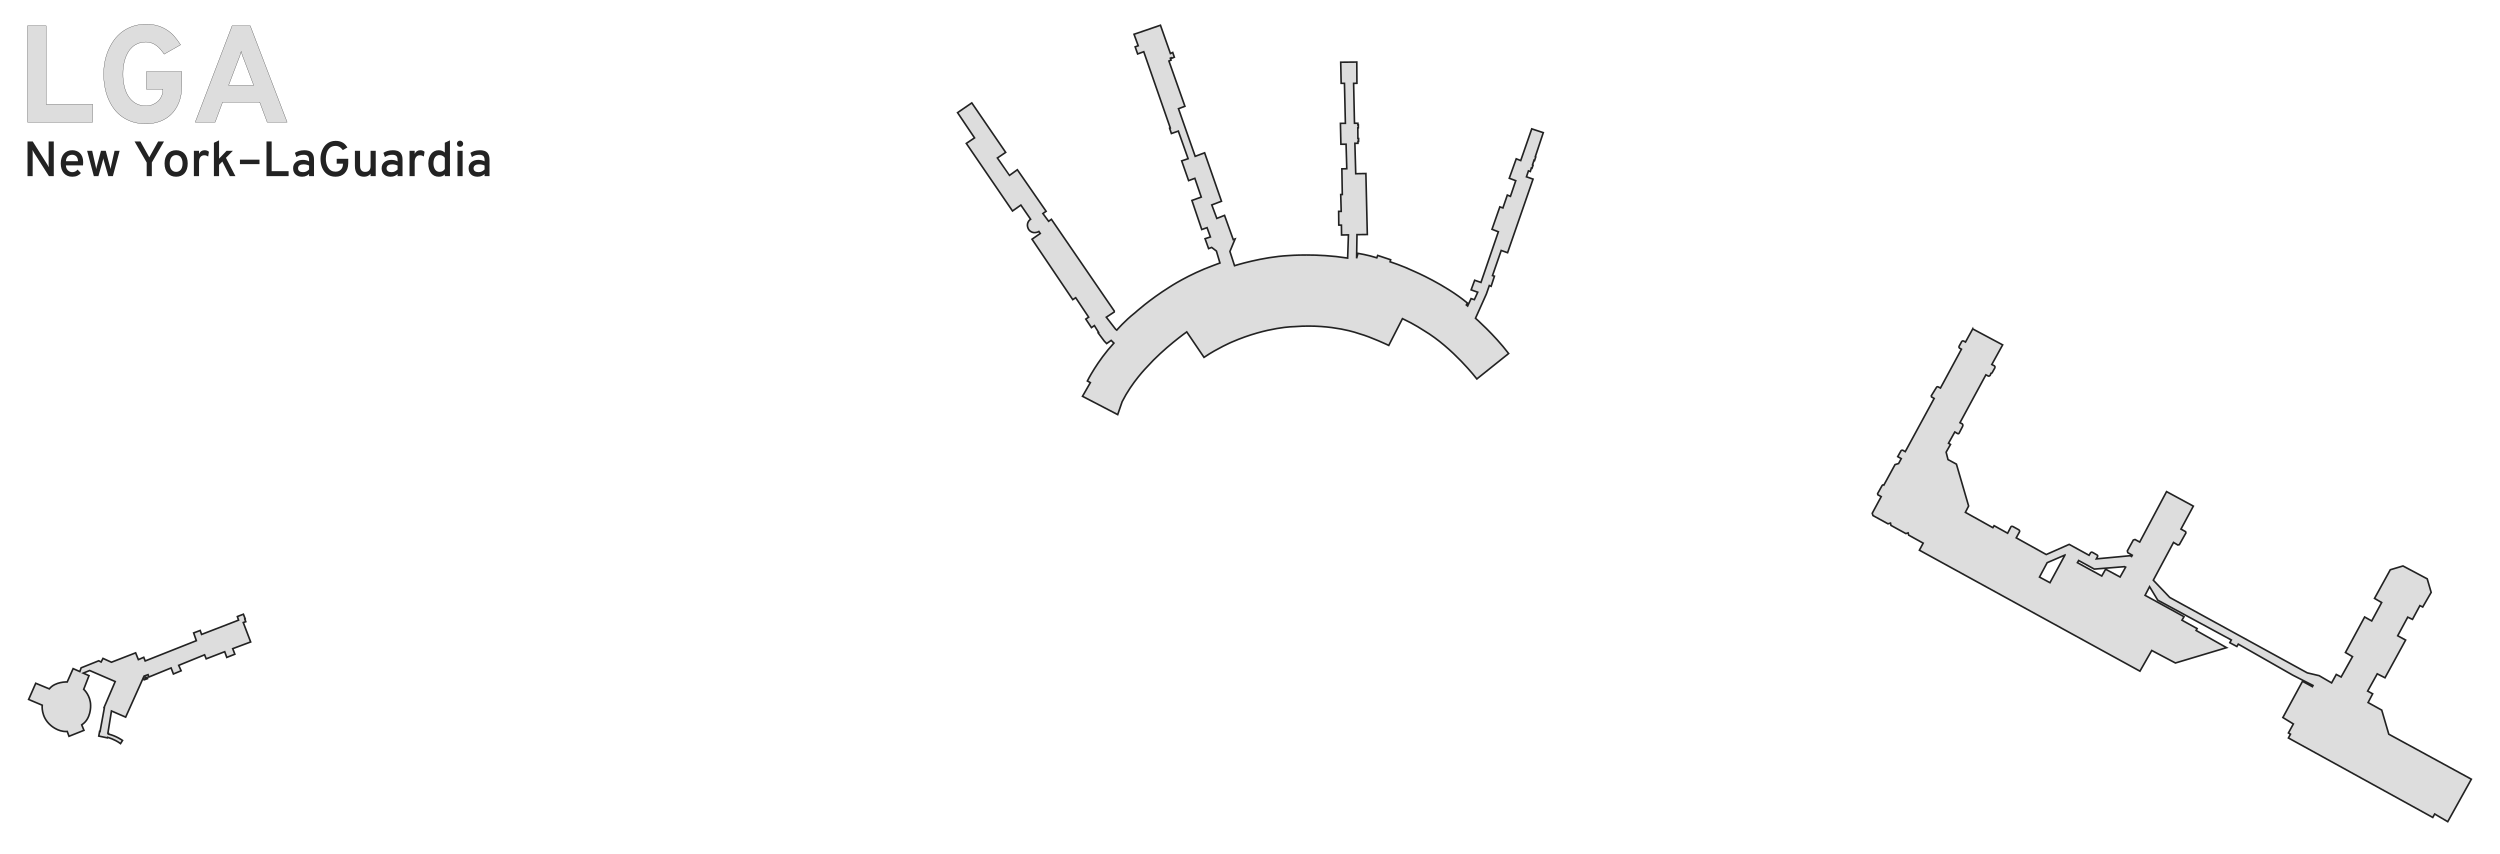 <?xml version="1.0" encoding="UTF-8" standalone="no"?>
<!-- Created with Inkscape (http://www.inkscape.org/) -->

<svg
   xmlns:dc="http://purl.org/dc/elements/1.1/"
   xmlns:cc="http://creativecommons.org/ns#"
   xmlns:rdf="http://www.w3.org/1999/02/22-rdf-syntax-ns#"
   xmlns:svg="http://www.w3.org/2000/svg"
   xmlns="http://www.w3.org/2000/svg"
   xmlns:sodipodi="http://sodipodi.sourceforge.net/DTD/sodipodi-0.dtd"
   xmlns:inkscape="http://www.inkscape.org/namespaces/inkscape"
   width="2271.05"
   height="775.482"
   viewBox="0 0 2271.05 775.482"
   id="svg2"
   version="1.1"
   inkscape:version="0.91 r13725"
   sodipodi:docname="LGA.svg"
   inkscape:export-filename="C:\Users\Paul Bogard\Dropbox\Documents\Websites\Flight Log\Images\Terminals\LGA.png"
   inkscape:export-xdpi="89.996498"
   inkscape:export-ydpi="89.996498">
  <defs
     id="defs4" />
  <sodipodi:namedview
     id="base"
     pagecolor="#ffffff"
     bordercolor="#666666"
     borderopacity="1.0"
     inkscape:pageopacity="1"
     inkscape:pageshadow="2"
     inkscape:zoom="0.5"
     inkscape:cx="536.67037"
     inkscape:cy="521.6775"
     inkscape:document-units="px"
     inkscape:current-layer="layer1"
     showgrid="false"
     inkscape:window-width="1680"
     inkscape:window-height="987"
     inkscape:window-x="1672"
     inkscape:window-y="-8"
     inkscape:window-maximized="1"
     inkscape:object-paths="false"
     units="px"
     fit-margin-top="25"
     fit-margin-left="25"
     fit-margin-right="25"
     fit-margin-bottom="25" />
  <g
     inkscape:groupmode="layer"
     id="layer2"
     inkscape:label="Terminal"
     transform="translate(1299.008,-47.391)">
    <path
       id="path4145"
       style="fill:#dddddd;fill-opacity:1;fill-rule:evenodd;stroke:#222222;stroke-width:1.5;stroke-linecap:butt;stroke-linejoin:miter;stroke-miterlimit:4;stroke-dasharray:none;stroke-opacity:1"
       d="m 493.058,346.166 -6.566,11.943 -1.642,-0.906 c -1.075,-0.566 -1.811,0.453 -1.811,0.453 l -2.321,4.189 c -0.623,0.906 0.283,1.754 0.283,1.754 l 1.811,1.019 -19.075,35.263 -2.151,-1.076 c -0.962,-0.509 -1.472,0.51 -1.472,0.51 l -4.698,7.585 0.17,1.019 2.434,1.415 -26.264,48.338 -2.094,-1.188 c -0.849,-0.509 -1.698,0.283 -1.698,0.283 l -3.056,5.434 3.226,1.811 -2.434,4.472 -3.226,0.962 -10.132,18.566 c -0.906,-0.623 -1.585,0.396 -1.585,0.396 l -4.132,7.415 0.226,1.019 3.057,1.698 -8.151,15.113 0.679,2.094 13.641,7.472 2.264,-0.623 0.453,2.094 13.527,7.415 2.038,-0.623 0.509,2.037 13.172,7.269 -3.442,6.404 200.359,109.905 10.726,-18.811 21.498,11.381 46.471,-13.924 -27.679,-15.622 0.906,-1.698 -13.754,-7.641 1.868,-3.17 -35.377,-19.414 4.076,-7.868 7.434,12.25 66.84,36.181 -1.361,2.481 6.404,3.442 1.281,-2.161 49.469,28.177 18.411,9.366 -0.56,1.121 -8.965,-4.883 -17.851,32.9 9.526,5.843 -4.483,8.165 1.841,1.121 -1.841,3.442 131.118,72.203 1.761,-3.122 11.847,6.964 21.453,-38.583 -75.005,-40.904 -6.404,-21.853 -12.407,-6.884 4.162,-7.925 -4.563,-2.481 8.725,-15.689 7.044,3.602 18.731,-34.26 -7.204,-3.922 9.125,-16.89 4.323,2.001 6.724,-12.487 2.562,1.281 7.685,-13.288 -3.602,-12.327 -22.013,-11.687 -11.527,3.442 -14.329,26.015 6.484,3.762 -9.045,16.73 -6.404,-3.602 -17.45,32.259 6.404,3.762 -10.326,18.491 -4.403,-2.321 -4.243,7.685 -11.287,-6.564 -10.806,-2.562 -124.936,-68.497 -14.943,-15.679 18.367,-34.295 3.922,2.321 1.361,-0.32 5.964,-10.606 -0.28,-1.201 -4.202,-2.321 11.247,-20.852 -24.334,-13.208 -24.374,45.827 -4.283,-2.321 -1.561,0.52 -5.403,9.846 0.4,1.601 4.082,2.321 -0.64,1.161 -1.241,-0.72 -30.778,2.882 1.161,-2.161 c 0.4,-0.841 -0.4,-1.321 -0.4,-1.321 l -4.283,-2.481 c -1.041,-0.56 -1.722,0.425 -1.722,0.425 l -1.358,2.264 -18.056,-9.905 -20.829,9.226 -27.282,-15.17 2.887,-5.264 c 0.736,-1.189 -0.453,-1.981 -0.453,-1.981 l -5.491,-3.057 c -1.358,-0.679 -1.867,0.51 -1.867,0.51 l -2.887,5.604 -12.283,-6.849 -1.132,1.811 -24.962,-13.924 2.944,-5.773 -11.094,-38.037 -7.641,-4.132 -1.698,-6.736 3.962,-7.019 -1.811,-1.075 5.717,-10.245 2.547,1.472 c 0.849,0.453 1.302,-0.283 1.302,-0.283 l 3.283,-6.339 c 0.736,-1.472 -0.453,-2.264 -0.453,-2.264 l -1.981,-1.019 23.546,-43.47 2.037,1.019 c 1.019,0.679 1.925,-0.679 1.925,-0.679 l 0.622,-1.642 c 0.509,0.057 1.076,-0.566 1.076,-0.566 l 2.49,-4.471 c 0.509,-1.132 -0.396,-1.811 -0.396,-1.811 l -2.378,-1.246 9.849,-17.829 -27.169,-14.49 z m 83.782,205.429 -13.608,25.135 -9.526,-5.123 6.964,-13.048 16.17,-6.964 z m 12.442,4.962 14.207,7.811 27.452,-2.208 1.019,0.453 -5.037,8.943 -13.132,-7.075 -3.509,6.17 -22.131,-12.113 1.132,-1.981 z m -872.951,-132.527 -31.98,-16.641 7.132,-12.396 -2.717,-1.528 c 0,0 8.887,-17.886 24.113,-34.414 l -2.49,-2.434 -4.075,2.887 -2.151,-2.207 -5.604,-7.528 0.453,-0.34 -3.849,-6.283 -2.66,1.868 -5.151,-7.755 2.604,-1.755 -11.773,-17.66 -2.66,1.755 -37.018,-54.904 7.471,-5.207 -1.245,-1.811 c -2.377,1.415 -4.924,0.962 -4.924,0.962 -5.66,-1.075 -5.49,-6.849 -5.49,-6.849 0.113,-3.509 2.887,-5.264 2.887,-5.264 l -8.821,-12.839 -7.605,5.363 -41.959,-61.381 7.471,-5.038 -15.422,-22.914 12.928,-8.845 30.778,44.947 -7.524,5.083 c 0,0 10.686,15.609 10.926,15.849 l 7.204,-5.163 26.136,37.742 -2.922,2.041 5.203,7.044 2.522,-1.801 57.114,83.329 -0.04,0.881 -7.204,4.723 8.445,10.926 1.081,0.8 c 0,0 7.159,-8.374 16.668,-15.846 0,0 12.566,-11.547 31.358,-23.32 0,0 17.094,-11.32 39.735,-19.584 l 5.943,-2.207 -3.226,-10.868 -4.302,-3.283 -2.774,1.075 -3.226,-9 4.868,-1.585 -3.057,-8.434 -4.811,1.698 -8.943,-26.433 8.49,-3.057 -5.83,-17.037 -5.66,2.094 -6.283,-17.943 5.83,-1.981 -8.887,-25.075 -6.283,2.207 -1.641,-4.811 0.623,-0.226 -24.113,-69.281 -5.547,2.038 -2.264,-6.453 2.774,-1.019 -3.792,-10.415 23.999,-8.207 9.056,25.697 2.094,-0.962 1.472,4.302 -2.681,1.088 -0.2,-0.52 -0.76,0.36 0.64,1.721 -1.921,0.841 14.529,41.104 -5.843,2.201 15.169,43.266 8.565,-3.202 15.329,43.986 -8.805,3.362 4.563,12.247 7.004,-2.762 7.902,21.982 1.698,-0.566 -4.717,11.364 4.202,12.928 c 0,0 24.967,-7.933 49.079,-9.178 0,0 26.037,-2.151 53.659,2.264 l 0.723,-21.062 -6.244,0.08 -0.12,-8.925 -2.401,-0.08 -0.12,-12.447 2.321,0 -0.44,-15.289 1.441,-0.04 -0.396,-23.29 4.472,-0.113 -0.651,-22.273 -4.698,0.028 -0.425,-18.99 4.5,0 -0.841,-36.342 -3.002,0 -0.4,-19.171 14.609,-0.16 0.12,19.291 -3.002,0.08 0.78,36.217 3.113,0.028 -0.051,1.457 0.44,0 0,2.642 -0.48,0.04 0.08,9.726 0.64,0 -0.04,2.562 -0.52,0 -0.04,1.761 -2.772,0.011 0.762,27.622 9.226,-0.17 1.302,55.413 -9.396,0.113 -0.34,21.509 1.245,-4.528 c 0,0 9.178,1.49 17.103,4.052 l 0.8,-2.161 11.767,3.922 -0.48,1.841 c 0,0 11.127,3.602 21.933,8.725 0,0 27.857,11.847 48.269,28.737 l -0.961,1.761 1.201,0.961 3.122,-6.724 2.962,0.961 3.074,-6.755 -6,-2.151 3.226,-8.717 5.717,1.981 15.792,-46.018 -5.773,-2.264 7.132,-20.377 2.774,1.019 4.019,-11.717 2.83,1.132 4.811,-14.207 -5.887,-2.207 6.339,-17.66 4.075,1.585 10.019,-28.81 10.471,3.453 -7.245,21.848 0.396,0.226 -1.075,3.226 -0.453,-0.283 -1.415,4.302 0.509,0.283 -0.962,2.773 -0.566,-0.226 -0.962,3.17 -1.698,-0.566 -1.811,5.377 6,2.094 -23.15,66.847 -5.773,-2.038 -7.924,22.811 1.755,0.566 -3,9.17 -1.641,-0.679 -2.66,7.641 -9.905,22.075 c 0,0 16.867,14.717 30.112,32.037 l -28.867,23.094 c 0,0 -21.848,-28.301 -47.885,-43.81 0,0 -8.943,-6 -19.698,-10.981 l -12.452,24.339 c 0,0 -15.849,-7.585 -26.829,-10.641 0,0 -23.999,-9.056 -58.413,-6.453 0,0 -24.905,0 -57.281,14.037 0,0 -12.9,5.499 -25.308,13.904 l -15.689,-23.134 c 0,0 -20.972,14.889 -36.181,31.939 0,0 -13.608,13.688 -22.493,31.459 z m -939.697,234.849 5.803,-2.381 23.214,10.026 -10.198,23.752 0.344,0.186 -3.914,21.429 -0.4,-0.08 -0.76,4.243 7.845,1.641 0.16,-0.48 c 0,0 6.244,1.601 11.767,5.683 l 1.801,-2.882 c 0,0 -5.803,-4.202 -12.808,-5.763 l 0.12,-0.64 -0.6,-0.2 3.242,-20.172 12.888,5.603 16.13,-35.981 0.721,2.081 3.002,-1.081 -0.44,-1.241 -1.481,0.52 -0.68,-1.761 3.082,-1.121 0.76,2.161 20.172,-8.245 2.121,5.483 7.004,-2.922 -2.201,-4.923 23.494,-9.566 1.481,3.642 16.81,-6.484 1.881,5.203 7.324,-2.922 -1.921,-5.043 16.29,-6.084 -6.724,-17.65 2.281,-0.76 -0.92,-2.401 0.4,-0.2 -1.641,-4.202 -5.483,2.121 1.081,3.282 -33.58,12.968 -1.281,-3.602 -5.923,2.241 2.442,7.044 -46.468,18.411 -1.321,-3.322 -4.883,2.121 -2.482,-6.164 -21.973,8.525 -7.685,-3.482 -1.721,3.282 -2.121,-1.121 -16.009,6.404 -1.181,3.402 -6.095,-2.681 -5.377,12.113 c 0,0 -10.811,-0.509 -16.245,6.283 l -12.339,-5.094 -6.453,14.717 12.339,5.207 c 0,0 -1.358,10.585 7.698,18.282 0,0 6.509,6.056 14.49,5.604 l 0.536,-0.037 1.619,4.402 13.568,-5.403 -2.021,-4.983 0.165,-0.148 c 8.434,-5.377 7.924,-17.264 7.924,-17.264 0.057,-9.339 -6.283,-14.886 -6.283,-14.886 l 4.811,-12.396 z"
       inkscape:connector-curvature="0" />
  </g>
  <g
     inkscape:groupmode="layer"
     id="layer1"
     inkscape:label="Label">
    <g
       id="text4155"
       style="font-style:normal;font-variant:normal;font-weight:bold;font-stretch:normal;font-size:125px;line-height:110%;font-family:Overpass;-inkscape-font-specification:'Overpass, Bold';text-align:start;letter-spacing:0px;word-spacing:0px;writing-mode:lr-tb;text-anchor:start;fill:#dddddd;fill-opacity:1;stroke:#222222;stroke-width:0.25;stroke-linecap:butt;stroke-linejoin:miter;stroke-opacity:1;stroke-miterlimit:4;stroke-dasharray:none"
       transform="translate(-49.043,0)">
      <path
         inkscape:connector-curvature="0"
         id="path4172"
         d="m 74.043,110.97 0,-87.524 16.907,0 0,71.289 42.236,0 0,16.235 -59.143,0 z"
         style="stroke:#222222;stroke-opacity:1;stroke-width:0.25;stroke-miterlimit:4;stroke-dasharray:none" />
      <path
         inkscape:connector-curvature="0"
         id="path4174"
         d="m 181.709,112.496 q -6.775,0 -12.268,-1.77 -5.493,-1.77 -9.766,-4.883 -4.272,-3.113 -7.385,-7.385 -3.113,-4.333 -5.127,-9.338 -2.014,-5.005 -2.991,-10.559 -0.977,-5.615 -0.977,-11.353 0,-5.31 0.977,-10.742 1.038,-5.432 3.113,-10.437 2.136,-5.066 5.249,-9.46 3.174,-4.395 7.446,-7.629 4.333,-3.235 9.705,-5.066 5.432,-1.892 12.024,-1.892 6.348,0 11.169,1.587 4.883,1.587 8.606,4.211 3.784,2.563 6.531,5.981 2.808,3.357 5.066,6.958 l -14.893,8.484 q -1.465,-2.197 -3.174,-4.15 -1.709,-2.014 -3.723,-3.54 -1.953,-1.526 -4.333,-2.38 -2.38,-0.916 -5.249,-0.916 -4.089,0 -7.202,1.282 -3.113,1.221 -5.493,3.418 -2.319,2.136 -3.906,5.005 -1.587,2.869 -2.563,6.104 -0.977,3.235 -1.404,6.653 -0.427,3.357 -0.427,6.531 0,5.554 1.16,10.803 1.16,5.188 3.662,9.277 2.563,4.028 6.531,6.47 4.028,2.441 9.644,2.441 3.174,0 5.92,-1.099 2.808,-1.16 4.883,-3.052 2.075,-1.953 3.235,-4.578 1.221,-2.625 1.221,-5.615 l 0,-0.732 -14.893,0 0,-16.052 32.104,0 0,12.878 q 0,8.423 -2.502,14.893 -2.502,6.409 -6.897,10.803 -4.333,4.333 -10.254,6.592 -5.92,2.258 -12.817,2.258 z"
         style="stroke:#222222;stroke-opacity:1;stroke-width:0.25;stroke-miterlimit:4;stroke-dasharray:none" />
      <path
         inkscape:connector-curvature="0"
         id="path4176"
         d="m 291.755,110.97 -6.775,-18.127 -33.752,0 -6.714,18.127 -18.127,0 33.508,-87.524 16.48,0 33.508,87.524 -18.127,0 z M 270.881,54.696 q -0.671,-1.587 -1.465,-3.784 -0.732,-2.197 -1.282,-4.089 -0.488,1.892 -1.282,4.089 -0.793,2.197 -1.465,3.784 l -8.667,22.766 22.766,0 -8.606,-22.766 z"
         style="stroke:#222222;stroke-opacity:1;stroke-width:0.25;stroke-miterlimit:4;stroke-dasharray:none" />
    </g>
    <g
       id="text4159"
       style="font-style:normal;font-variant:normal;font-weight:normal;font-stretch:normal;font-size:45px;line-height:110%;font-family:Overpass;-inkscape-font-specification:'Overpass, Normal';text-align:start;letter-spacing:0px;word-spacing:0px;writing-mode:lr-tb;text-anchor:start;fill:#222222;fill-opacity:1;stroke:none;stroke-width:1px;stroke-linecap:butt;stroke-linejoin:miter;stroke-opacity:1"
       transform="translate(-49.043,0)">
      <path
         inkscape:connector-curvature="0"
         id="path4179"
         d="m 93.489,159.994 -13.623,-21.379 -1.274,-2.329 0.132,2.329 0,21.379 -4.68,0 0,-31.509 4.724,0 13.293,21.028 1.296,2.417 -0.132,-2.373 0,-21.072 4.68,0 0,31.509 -4.417,0 z" />
      <path
         inkscape:connector-curvature="0"
         id="path4181"
         d="m 114.692,160.543 q -2.395,0 -4.329,-0.813 -1.934,-0.835 -3.296,-2.373 -1.362,-1.56 -2.109,-3.801 -0.725,-2.241 -0.725,-5.076 0,-2.834 0.747,-5.054 0.747,-2.241 2.109,-3.779 1.384,-1.56 3.296,-2.373 1.934,-0.813 4.307,-0.813 2.043,0 3.823,0.659 1.802,0.637 3.142,1.978 1.362,1.318 2.131,3.34 0.791,2.021 0.791,4.768 0,0.747 -0.044,1.582 -0.022,0.835 -0.132,1.45 l -15.491,0 q 0.022,1.428 0.505,2.571 0.505,1.121 1.318,1.934 0.813,0.791 1.846,1.23 1.033,0.417 2.153,0.417 1.428,0 2.637,-0.593 1.23,-0.593 2.131,-1.736 l 3.054,3.142 q -1.252,1.494 -3.208,2.417 -1.956,0.923 -4.658,0.923 z m 0,-19.951 q -1.099,0 -2.109,0.33 -1.011,0.308 -1.802,1.011 -0.769,0.681 -1.274,1.802 -0.505,1.121 -0.593,2.725 l 10.986,0 q -0.044,-1.604 -0.505,-2.725 -0.461,-1.121 -1.208,-1.802 -0.747,-0.703 -1.67,-1.011 -0.901,-0.33 -1.824,-0.33 z" />
      <path
         inkscape:connector-curvature="0"
         id="path4183"
         d="m 151.585,159.994 -4.153,0 -3.823,-13.359 q -0.11,-0.396 -0.242,-0.813 -0.11,-0.417 -0.22,-0.791 -0.088,-0.396 -0.176,-0.725 -0.066,-0.33 -0.088,-0.549 -0.044,0.22 -0.11,0.571 -0.044,0.33 -0.132,0.725 -0.088,0.396 -0.198,0.813 -0.11,0.417 -0.22,0.813 l -3.779,13.315 -4.153,0 -6.108,-23.005 4.592,0 3.23,14.326 q 0.176,0.747 0.264,1.318 0.11,0.549 0.198,1.011 0.066,-0.461 0.176,-1.055 0.132,-0.593 0.308,-1.274 l 3.823,-14.326 4.329,0 3.823,14.326 q 0.176,0.681 0.286,1.274 0.132,0.593 0.198,1.055 0.066,-0.461 0.176,-1.011 0.11,-0.571 0.286,-1.318 l 3.23,-14.326 4.592,0 -6.108,23.005 z" />
      <path
         inkscape:connector-curvature="0"
         id="path4185"
         d="m 182.302,159.994 0,-12.327 -11.052,-19.182 5.339,0 8.064,14.414 8.064,-14.414 5.339,0 -11.074,19.138 0,12.371 -4.68,0 z" />
      <path
         inkscape:connector-curvature="0"
         id="path4187"
         d="m 209.043,160.543 q -2.417,0 -4.373,-0.813 -1.934,-0.813 -3.296,-2.351 -1.362,-1.56 -2.109,-3.779 -0.725,-2.241 -0.725,-5.076 0,-2.834 0.725,-5.076 0.747,-2.241 2.109,-3.779 1.362,-1.56 3.296,-2.373 1.956,-0.835 4.373,-0.835 2.395,0 4.351,0.835 1.956,0.813 3.318,2.373 1.362,1.538 2.109,3.779 0.747,2.241 0.747,5.076 0,2.834 -0.747,5.076 -0.747,2.219 -2.109,3.779 -1.362,1.538 -3.318,2.351 -1.956,0.813 -4.351,0.813 z m 0,-4.417 q 1.34,0 2.417,-0.527 1.099,-0.527 1.846,-1.494 0.769,-0.989 1.165,-2.395 0.417,-1.406 0.417,-3.186 0,-1.78 -0.417,-3.186 -0.396,-1.428 -1.165,-2.417 -0.747,-0.989 -1.846,-1.516 -1.077,-0.527 -2.417,-0.527 -1.34,0 -2.417,0.527 -1.077,0.527 -1.846,1.516 -0.747,0.989 -1.165,2.417 -0.396,1.406 -0.396,3.186 0,1.78 0.396,3.186 0.417,1.406 1.165,2.395 0.769,0.967 1.846,1.494 1.077,0.527 2.417,0.527 z" />
      <path
         inkscape:connector-curvature="0"
         id="path4189"
         d="m 225.171,159.994 0,-23.005 4.68,0 0,2.791 q 0.813,-1.758 2.109,-2.527 1.296,-0.791 3.01,-0.791 2.285,0 3.867,1.384 l -0.681,4.329 q -0.637,-0.439 -1.516,-0.769 -0.857,-0.352 -2.109,-0.352 -0.791,0 -1.626,0.286 -0.813,0.264 -1.494,0.967 -0.681,0.681 -1.121,1.846 -0.439,1.143 -0.439,2.922 l 0,12.92 -4.68,0 z" />
      <path
         inkscape:connector-curvature="0"
         id="path4191"
         d="m 243.364,159.994 0,-30.278 4.68,-2.219 0,16.611 6.79,-7.119 5.757,0 -6.306,6.394 8.635,16.611 -5.12,0 -6.79,-13.228 -2.966,2.966 0,10.261 -4.68,0 z" />
      <path
         inkscape:connector-curvature="0"
         id="path4193"
         d="m 267.007,149.095 0,-4.043 17.776,0 0,4.043 -17.776,0 z" />
      <path
         inkscape:connector-curvature="0"
         id="path4195"
         d="m 291.133,159.994 0,-31.509 4.68,0 0,27.004 15.403,0 0,4.504 -20.083,0 z" />
      <path
         inkscape:connector-curvature="0"
         id="path4197"
         d="m 334.287,159.994 -4.482,0 0,-1.978 q -0.439,0.461 -1.055,0.923 -0.615,0.439 -1.406,0.813 -0.769,0.352 -1.736,0.571 -0.967,0.22 -2.109,0.22 -1.758,0 -3.252,-0.483 -1.494,-0.483 -2.593,-1.45 -1.099,-0.989 -1.736,-2.417 -0.615,-1.45 -0.615,-3.362 0,-1.978 0.747,-3.406 0.747,-1.45 1.978,-2.373 1.23,-0.945 2.812,-1.384 1.604,-0.439 3.296,-0.439 1.582,0 3.032,0.352 1.472,0.33 2.637,1.011 l 0,-1.274 q 0,-1.296 -0.308,-2.197 -0.286,-0.901 -0.901,-1.45 -0.593,-0.571 -1.516,-0.813 -0.923,-0.264 -2.197,-0.264 -2.153,0 -3.735,0.571 -1.56,0.571 -2.834,1.516 l -1.384,-3.845 q 0.703,-0.483 1.604,-0.901 0.901,-0.439 1.978,-0.769 1.077,-0.33 2.329,-0.505 1.252,-0.198 2.681,-0.198 0.967,0 2,0.11 1.033,0.11 2,0.439 0.989,0.308 1.846,0.901 0.879,0.593 1.516,1.56 0.659,0.945 1.033,2.329 0.374,1.384 0.374,3.296 l 0,14.897 z m -9.932,-3.604 q 1.78,0 3.142,-0.725 1.384,-0.725 2.307,-1.736 l 0,-3.516 q -0.967,-0.505 -2.263,-0.813 -1.296,-0.308 -2.659,-0.308 -1.055,0 -1.978,0.198 -0.923,0.198 -1.626,0.637 -0.681,0.417 -1.077,1.099 -0.396,0.659 -0.396,1.604 0,1.648 1.143,2.615 1.165,0.945 3.406,0.945 z" />
      <path
         inkscape:connector-curvature="0"
         id="path4199"
         d="m 353.931,160.543 q -2.439,0 -4.395,-0.637 -1.956,-0.637 -3.494,-1.758 -1.516,-1.121 -2.637,-2.659 -1.099,-1.56 -1.824,-3.362 -0.703,-1.802 -1.055,-3.801 -0.33,-2.021 -0.33,-4.087 0,-1.912 0.352,-3.867 0.374,-1.956 1.121,-3.757 0.747,-1.824 1.868,-3.406 1.121,-1.582 2.637,-2.747 1.538,-1.165 3.472,-1.824 1.934,-0.681 4.285,-0.681 2.263,0 3.933,0.505 1.692,0.483 2.966,1.318 1.274,0.835 2.197,1.912 0.923,1.077 1.648,2.241 l -4.219,2.439 q -0.549,-0.769 -1.187,-1.45 -0.615,-0.703 -1.406,-1.23 -0.791,-0.527 -1.758,-0.835 -0.967,-0.308 -2.175,-0.308 -1.714,0 -3.054,0.505 -1.318,0.505 -2.307,1.384 -0.967,0.857 -1.648,2.021 -0.681,1.143 -1.099,2.439 -0.396,1.296 -0.593,2.681 -0.176,1.362 -0.176,2.659 0,2.263 0.505,4.373 0.505,2.109 1.582,3.757 1.077,1.626 2.747,2.615 1.692,0.967 4.043,0.967 1.472,0 2.703,-0.505 1.23,-0.527 2.109,-1.428 0.879,-0.901 1.362,-2.109 0.483,-1.208 0.483,-2.615 l 0,-0.637 -5.669,0 0,-4.417 10.481,0 0,4.109 q 0,2.966 -0.879,5.251 -0.879,2.263 -2.439,3.823 -1.538,1.538 -3.625,2.329 -2.087,0.791 -4.526,0.791 z" />
      <path
         inkscape:connector-curvature="0"
         id="path4201"
         d="m 385.681,159.994 0,-2.197 q -1.121,1.428 -2.593,2.087 -1.45,0.659 -3.362,0.659 -1.802,0 -3.318,-0.527 -1.516,-0.505 -2.637,-1.67 -1.099,-1.187 -1.714,-3.054 -0.615,-1.868 -0.615,-4.57 l 0,-13.733 4.68,0 0,13.733 q 0,1.45 0.352,2.483 0.352,1.011 0.967,1.67 0.615,0.659 1.45,0.967 0.835,0.286 1.824,0.286 1.055,0 1.956,-0.264 0.901,-0.286 1.56,-0.901 0.681,-0.637 1.055,-1.648 0.396,-1.011 0.396,-2.505 l 0,-13.821 4.68,0 0,23.005 -4.68,0 z" />
      <path
         inkscape:connector-curvature="0"
         id="path4203"
         d="m 414.707,159.994 -4.482,0 0,-1.978 q -0.439,0.461 -1.055,0.923 -0.615,0.439 -1.406,0.813 -0.769,0.352 -1.736,0.571 -0.967,0.22 -2.109,0.22 -1.758,0 -3.252,-0.483 -1.494,-0.483 -2.593,-1.45 -1.099,-0.989 -1.736,-2.417 -0.615,-1.45 -0.615,-3.362 0,-1.978 0.747,-3.406 0.747,-1.45 1.978,-2.373 1.23,-0.945 2.812,-1.384 1.604,-0.439 3.296,-0.439 1.582,0 3.032,0.352 1.472,0.33 2.637,1.011 l 0,-1.274 q 0,-1.296 -0.308,-2.197 -0.286,-0.901 -0.901,-1.45 -0.593,-0.571 -1.516,-0.813 -0.923,-0.264 -2.197,-0.264 -2.153,0 -3.735,0.571 -1.56,0.571 -2.834,1.516 l -1.384,-3.845 q 0.703,-0.483 1.604,-0.901 0.901,-0.439 1.978,-0.769 1.077,-0.33 2.329,-0.505 1.252,-0.198 2.681,-0.198 0.967,0 2,0.11 1.033,0.11 2,0.439 0.989,0.308 1.846,0.901 0.879,0.593 1.516,1.56 0.659,0.945 1.033,2.329 0.374,1.384 0.374,3.296 l 0,14.897 z m -9.932,-3.604 q 1.78,0 3.142,-0.725 1.384,-0.725 2.307,-1.736 l 0,-3.516 q -0.967,-0.505 -2.263,-0.813 -1.296,-0.308 -2.659,-0.308 -1.055,0 -1.978,0.198 -0.923,0.198 -1.626,0.637 -0.681,0.417 -1.077,1.099 -0.396,0.659 -0.396,1.604 0,1.648 1.143,2.615 1.165,0.945 3.406,0.945 z" />
      <path
         inkscape:connector-curvature="0"
         id="path4205"
         d="m 421.079,159.994 0,-23.005 4.68,0 0,2.791 q 0.813,-1.758 2.109,-2.527 1.296,-0.791 3.01,-0.791 2.285,0 3.867,1.384 l -0.681,4.329 q -0.637,-0.439 -1.516,-0.769 -0.857,-0.352 -2.109,-0.352 -0.791,0 -1.626,0.286 -0.813,0.264 -1.494,0.967 -0.681,0.681 -1.121,1.846 -0.439,1.143 -0.439,2.922 l 0,12.92 -4.68,0 z" />
      <path
         inkscape:connector-curvature="0"
         id="path4207"
         d="m 447.688,160.543 q -2.175,0 -3.955,-0.813 -1.758,-0.835 -3.01,-2.373 -1.252,-1.56 -1.934,-3.801 -0.659,-2.241 -0.659,-5.076 0,-2.834 0.703,-5.054 0.703,-2.241 1.956,-3.779 1.274,-1.56 3.032,-2.373 1.758,-0.813 3.867,-0.813 1.89,0 3.208,0.615 1.34,0.615 2.219,1.538 l 0,-8.943 4.68,-2.175 0,32.498 -4.68,0 0,-1.626 q -0.923,1.033 -2.219,1.604 -1.274,0.571 -3.208,0.571 z m 0.659,-4.417 q 1.582,0 2.791,-0.681 1.208,-0.681 1.978,-1.934 l 0,-10.129 q -0.264,-0.439 -0.703,-0.879 -0.439,-0.439 -1.055,-0.791 -0.593,-0.374 -1.362,-0.593 -0.747,-0.242 -1.648,-0.242 -2.637,0 -4.087,1.956 -1.45,1.934 -1.45,5.647 0,1.67 0.374,3.076 0.396,1.384 1.099,2.417 0.725,1.011 1.736,1.582 1.033,0.571 2.329,0.571 z" />
      <path
         inkscape:connector-curvature="0"
         id="path4209"
         d="m 464.629,159.994 0,-23.005 4.68,0 0,23.005 -4.68,0 z m 2.329,-26.587 q -0.593,0 -1.121,-0.22 -0.505,-0.22 -0.901,-0.593 -0.374,-0.396 -0.593,-0.901 -0.22,-0.527 -0.22,-1.121 0,-0.593 0.22,-1.099 0.22,-0.527 0.593,-0.901 0.396,-0.396 0.901,-0.615 0.527,-0.22 1.121,-0.22 0.593,0 1.099,0.22 0.527,0.22 0.901,0.615 0.396,0.374 0.615,0.901 0.22,0.505 0.22,1.099 0,0.593 -0.22,1.121 -0.22,0.505 -0.615,0.901 -0.374,0.374 -0.901,0.593 -0.505,0.22 -1.099,0.22 z" />
      <path
         inkscape:connector-curvature="0"
         id="path4211"
         d="m 493.721,159.994 -4.482,0 0,-1.978 q -0.439,0.461 -1.055,0.923 -0.615,0.439 -1.406,0.813 -0.769,0.352 -1.736,0.571 -0.967,0.22 -2.109,0.22 -1.758,0 -3.252,-0.483 -1.494,-0.483 -2.593,-1.45 -1.099,-0.989 -1.736,-2.417 -0.615,-1.45 -0.615,-3.362 0,-1.978 0.747,-3.406 0.747,-1.45 1.978,-2.373 1.23,-0.945 2.812,-1.384 1.604,-0.439 3.296,-0.439 1.582,0 3.032,0.352 1.472,0.33 2.637,1.011 l 0,-1.274 q 0,-1.296 -0.308,-2.197 -0.286,-0.901 -0.901,-1.45 -0.593,-0.571 -1.516,-0.813 -0.923,-0.264 -2.197,-0.264 -2.153,0 -3.735,0.571 -1.56,0.571 -2.834,1.516 l -1.384,-3.845 q 0.703,-0.483 1.604,-0.901 0.901,-0.439 1.978,-0.769 1.077,-0.33 2.329,-0.505 1.252,-0.198 2.681,-0.198 0.967,0 2,0.11 1.033,0.11 2,0.439 0.989,0.308 1.846,0.901 0.879,0.593 1.516,1.56 0.659,0.945 1.033,2.329 0.374,1.384 0.374,3.296 l 0,14.897 z m -9.932,-3.604 q 1.78,0 3.142,-0.725 1.384,-0.725 2.307,-1.736 l 0,-3.516 q -0.967,-0.505 -2.263,-0.813 -1.296,-0.308 -2.659,-0.308 -1.055,0 -1.978,0.198 -0.923,0.198 -1.626,0.637 -0.681,0.417 -1.077,1.099 -0.396,0.659 -0.396,1.604 0,1.648 1.143,2.615 1.165,0.945 3.406,0.945 z" />
    </g>
  </g>
</svg>
